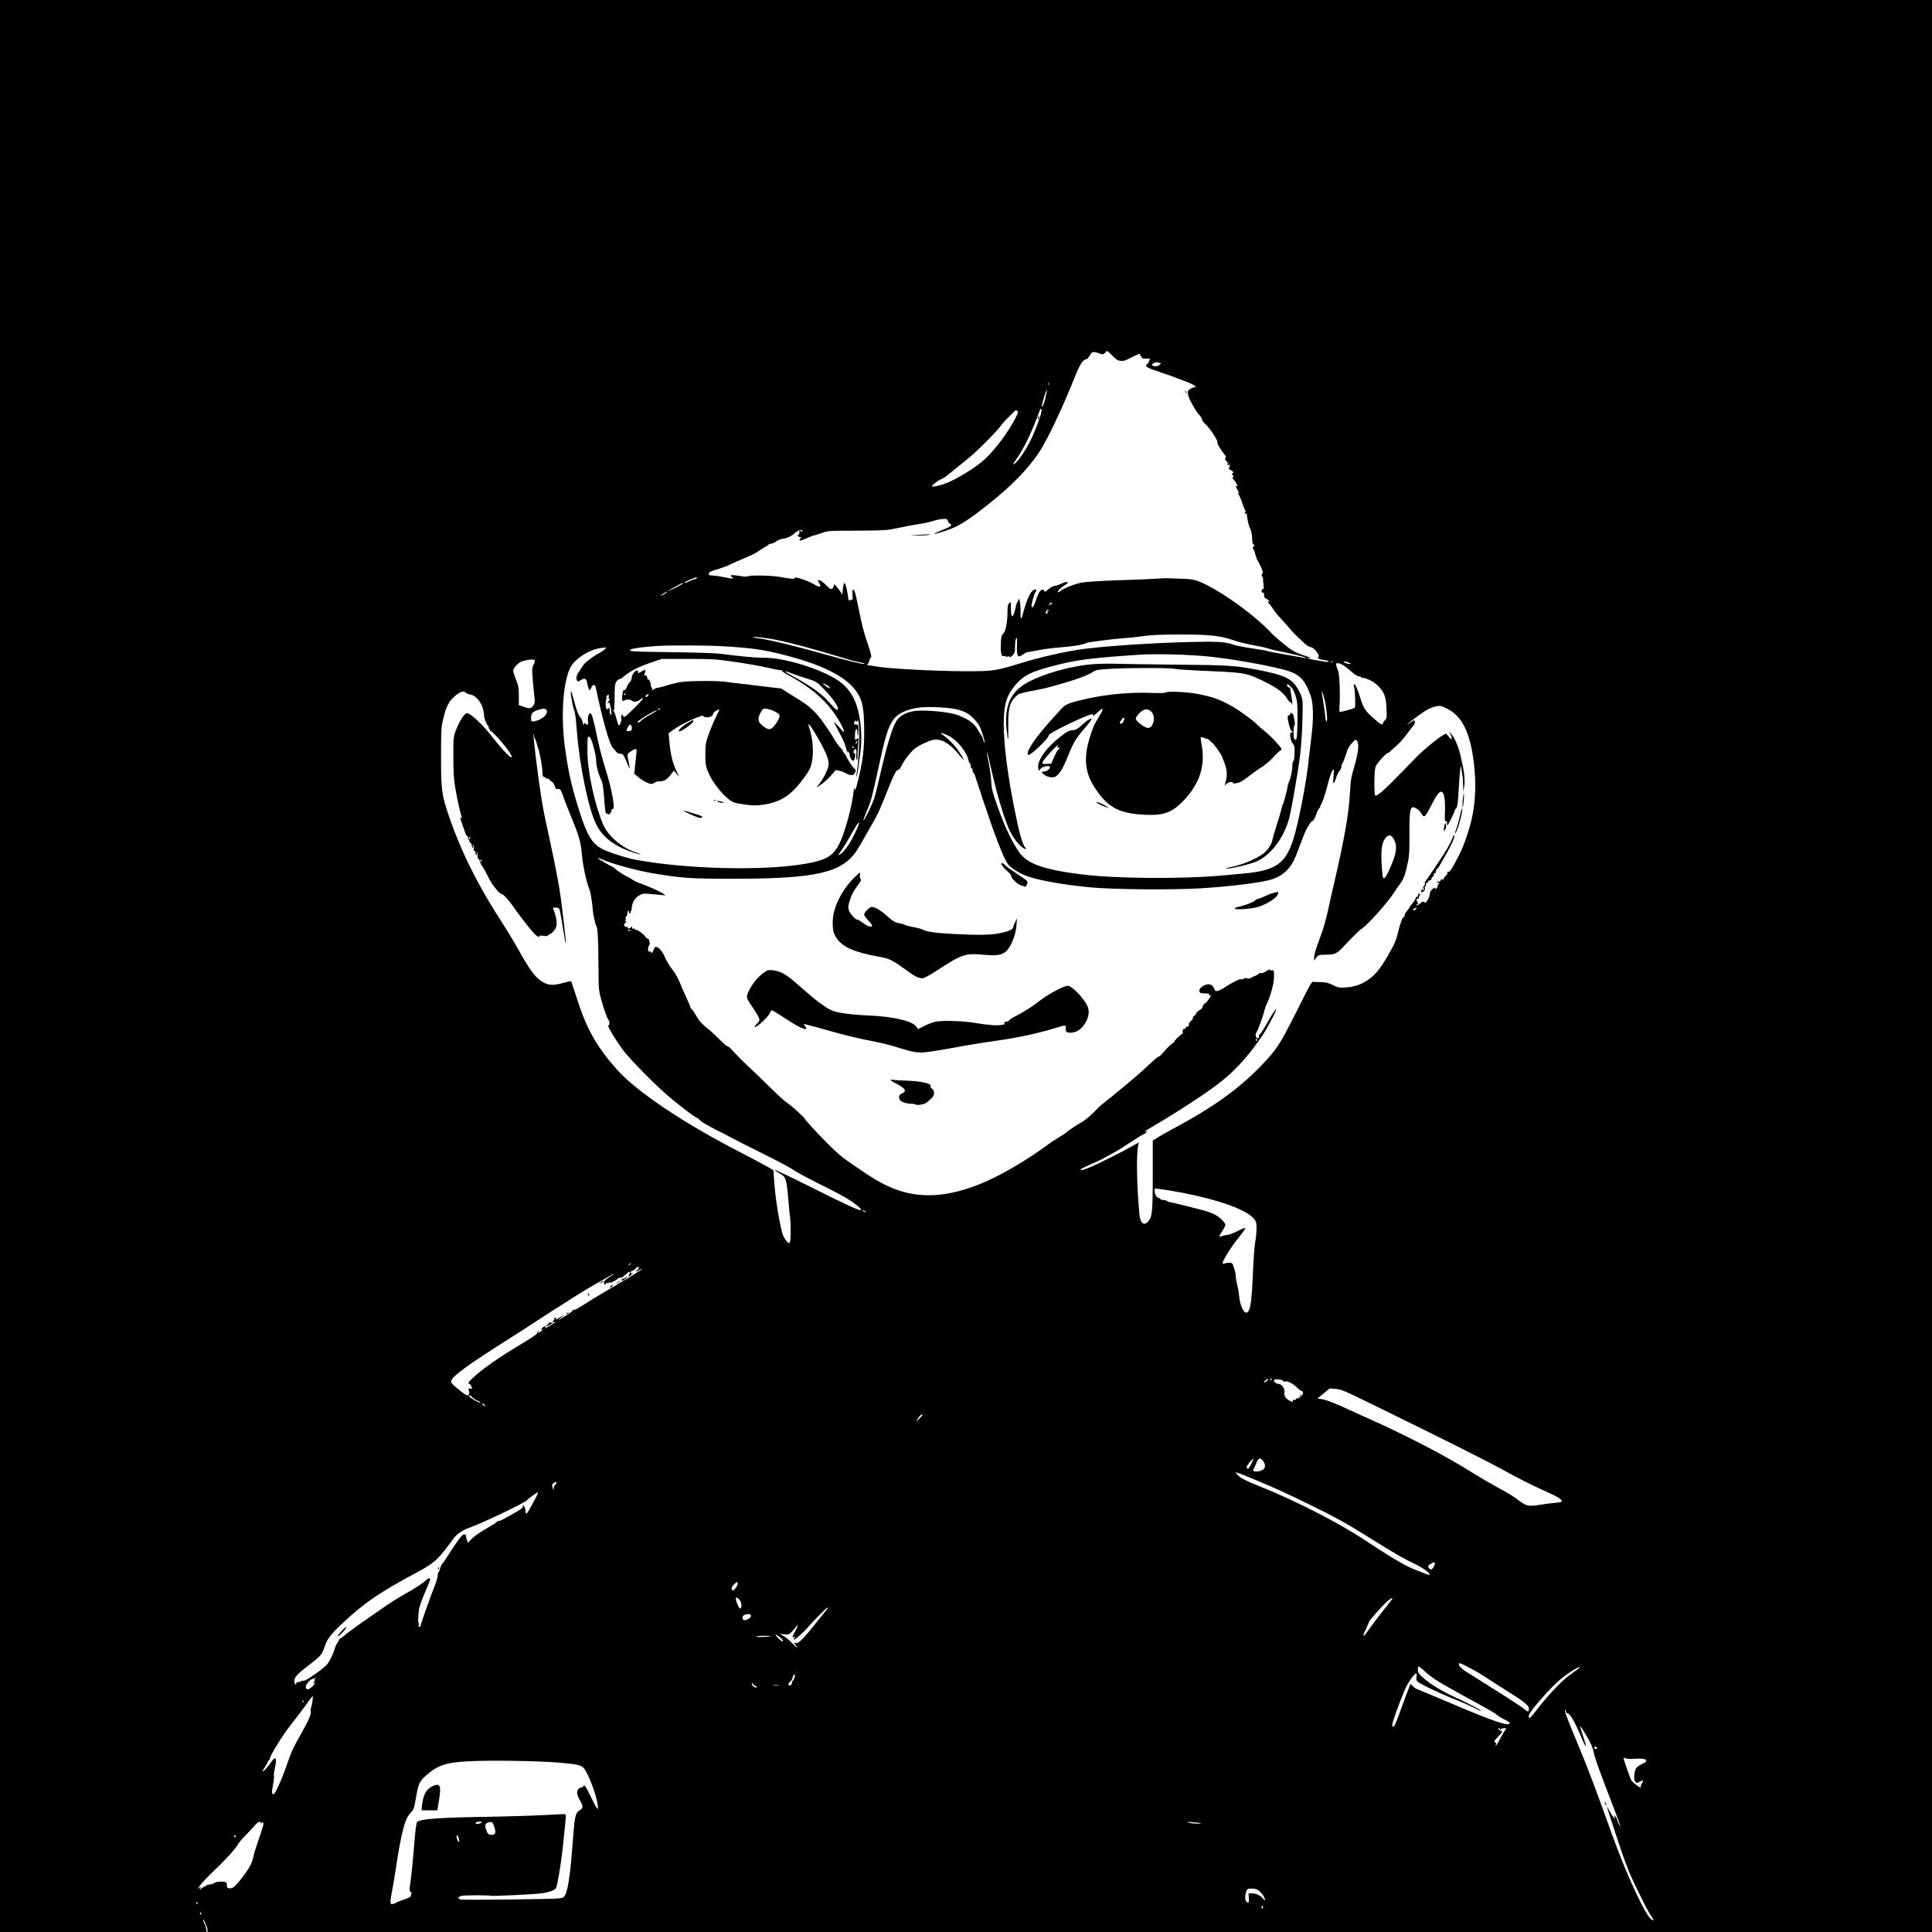 <?xml version="1.0" standalone="no"?>
<!DOCTYPE svg PUBLIC "-//W3C//DTD SVG 20010904//EN"
 "http://www.w3.org/TR/2001/REC-SVG-20010904/DTD/svg10.dtd">
<svg version="1.0" xmlns="http://www.w3.org/2000/svg"
 width="2048pt" height="2048pt" viewBox="0 0 2048 2048"
 preserveAspectRatio="xMidYMid meet">
<g transform="translate(0,2048) scale(0.1,-0.1)"
fill="#000000" stroke="none">
<path d="M0 10240 l0 -10240 1096 0 1096 0 -7 38 c-4 20 -10 42 -14 47 -11 14
-21 45 -15 45 9 0 44 -84 44 -107 l0 -23 9140 0 9140 0 0 10240 0 10240
-10240 0 -10240 0 0 -10240z m11789 6473 c25 -27 53 -50 61 -52 52 -13 65 -11
140 28 81 41 106 50 95 31 -3 -5 -1 -10 4 -10 6 0 11 -7 11 -15 0 -14 27 -20
73 -16 20 3 22 -9 5 -28 -11 -11 -10 -13 2 -7 8 4 5 -1 -7 -11 -47 -39 -40
-43 157 -109 41 -14 84 -29 95 -33 11 -5 66 -26 122 -46 56 -20 110 -46 119
-56 13 -14 14 -18 3 -14 -8 3 -29 -4 -48 -16 -30 -18 -33 -24 -28 -55 3 -19
12 -47 20 -62 46 -87 75 -135 103 -164 17 -19 29 -39 27 -45 -3 -7 14 -29 36
-50 49 -46 133 -173 126 -191 -5 -13 30 -72 72 -126 18 -21 21 -32 13 -41 -8
-10 -4 -20 16 -39 30 -27 39 -57 21 -68 -7 -4 -1 -11 15 -19 15 -6 29 -18 32
-26 3 -8 1 -11 -4 -8 -6 3 -10 -1 -10 -9 0 -9 5 -16 11 -16 8 0 8 -4 0 -14 -9
-10 -6 -19 12 -37 23 -23 44 -75 26 -63 -15 9 -10 -9 12 -45 11 -18 18 -36 15
-39 -4 -3 -6 1 -6 8 0 7 -3 10 -7 7 -3 -4 1 -15 9 -24 8 -10 25 -49 38 -88 12
-38 28 -76 34 -84 8 -11 8 -13 -1 -7 -9 5 -11 2 -7 -8 3 -9 9 -14 13 -11 4 2
8 -1 8 -8 4 -52 19 -118 35 -150 12 -24 20 -63 21 -102 1 -35 5 -61 8 -59 4 2
9 -5 12 -16 3 -11 1 -18 -4 -14 -11 7 -12 -19 0 -32 4 -5 14 -31 21 -59 8 -27
16 -52 20 -55 3 -3 19 -32 34 -65 23 -49 26 -63 16 -79 -8 -13 -9 -21 -1 -25
5 -4 10 -15 10 -26 -1 -11 2 -42 5 -68 4 -31 2 -46 -4 -42 -6 3 -10 4 -10 1 0
-2 -3 -11 -6 -20 -4 -11 -1 -16 10 -16 11 0 16 -9 16 -29 0 -20 6 -32 19 -36
10 -3 27 -15 37 -28 16 -18 16 -19 2 -8 -11 8 -18 9 -18 3 0 -6 4 -14 10 -17
5 -3 25 -30 45 -59 19 -30 60 -80 91 -112 30 -33 72 -79 92 -104 35 -42 63
-69 156 -155 21 -19 49 -35 62 -35 29 0 100 -90 81 -102 -21 -13 6 -28 61 -35
28 -3 49 -10 46 -14 -3 -5 -15 -7 -27 -5 -12 2 -56 10 -97 16 -84 13 -141 31
-75 24 26 -3 9 5 -50 24 -49 15 -110 41 -135 57 -58 37 -195 152 -240 202
-143 154 -457 386 -666 491 -111 56 -150 65 -284 68 -69 2 -136 4 -150 5 -14
0 -56 -2 -95 -5 -38 -3 -215 -11 -392 -16 -182 -6 -358 -17 -403 -25 -77 -14
-196 -61 -233 -93 -9 -8 -19 -13 -22 -10 -9 9 33 54 69 73 67 36 30 50 -39 15
-22 -11 -50 -20 -63 -20 -13 0 -44 -16 -68 -36 -32 -27 -44 -32 -44 -20 0 9
-8 16 -20 16 -22 0 -47 -42 -74 -127 -18 -53 -30 -70 -40 -55 -8 13 24 132 42
160 13 20 13 22 -6 22 -41 0 -87 -95 -132 -269 -15 -59 -24 -45 -22 36 1 38
-2 84 -6 103 l-8 35 -17 -32 c-9 -18 -17 -37 -17 -43 0 -7 -7 -37 -16 -67 -21
-72 -36 -57 -38 36 0 39 -2 71 -3 71 -1 0 -9 -7 -17 -16 -12 -11 -16 -36 -16
-91 0 -101 -18 -201 -40 -223 -25 -25 -29 -43 -31 -137 -2 -80 10 -121 33
-107 5 3 15 0 23 -6 12 -10 15 -10 15 0 0 10 3 10 15 0 11 -9 19 -7 40 14 22
22 25 34 25 93 0 37 5 75 10 83 12 19 12 15 10 -91 -2 -100 10 -115 63 -77 18
13 39 24 47 24 8 1 66 12 129 24 63 12 174 25 245 30 110 7 228 28 255 45 14
8 289 43 391 50 58 3 152 14 210 22 75 12 181 16 375 17 318 1 438 -12 575
-59 52 -19 151 -43 219 -55 67 -12 130 -25 140 -30 9 -4 50 -15 91 -24 172
-35 320 -71 320 -78 0 -4 -6 -6 -12 -3 -7 2 -94 18 -193 35 -99 17 -187 34
-195 37 -20 8 -22 8 -180 32 -74 11 -154 27 -177 35 -87 32 -173 38 -448 31
-421 -9 -965 -46 -1195 -81 -178 -27 -417 -82 -601 -138 -283 -88 -304 -91
-609 -91 -303 0 -815 27 -940 50 -47 8 -89 15 -95 15 -6 0 -5 3 1 8 6 4 14 20
18 37 4 16 13 33 19 37 8 5 0 42 -30 130 -50 148 -63 198 -103 396 -16 85 -35
162 -40 173 -19 35 -28 20 -23 -38 3 -32 2 -55 -3 -51 -4 4 -13 3 -20 -3 -16
-13 -20 -6 -28 61 -8 61 -25 120 -35 120 -5 0 -12 -27 -16 -61 l-7 -61 -18 29
c-10 15 -30 42 -44 58 -20 24 -25 26 -26 12 0 -10 -7 -26 -16 -34 -14 -14 -20
-11 -68 36 -28 28 -59 51 -69 51 -21 0 -21 -4 -2 -33 27 -43 3 -48 -54 -12
-65 41 -223 92 -207 67 8 -13 -40 -9 -159 13 -84 15 -307 20 -332 7 -12 -7
-44 -5 -93 3 -83 14 -112 11 -83 -10 30 -22 12 -23 -77 -4 -47 10 -104 18
-127 19 -33 0 -41 3 -39 17 3 21 12 25 106 53 41 13 95 33 120 46 25 13 94 43
153 68 60 24 123 55 140 69 18 13 51 34 75 47 23 13 42 26 42 29 0 3 10 7 23
7 12 1 40 13 61 28 21 14 52 26 67 26 31 0 100 32 119 55 19 22 67 43 80 35 9
-5 9 -9 1 -14 -6 -4 -11 -2 -11 4 0 6 -5 8 -11 5 -6 -4 -8 -13 -5 -21 3 -8 -1
-17 -9 -20 -13 -5 -13 -8 0 -21 8 -8 21 -11 27 -7 7 4 4 -2 -6 -14 -27 -31 -4
-29 78 8 36 16 66 27 66 25 0 -2 33 8 73 22 71 27 74 27 382 28 295 2 316 3
434 28 68 15 168 34 221 42 54 8 123 22 153 33 29 10 75 19 100 21 42 2 48 0
57 -23 5 -14 14 -26 19 -26 5 0 11 -6 14 -14 4 -11 -20 -25 -89 -52 -51 -21
-92 -39 -90 -42 7 -6 139 35 205 64 95 42 199 113 381 259 239 191 401 357
525 540 83 123 252 479 374 788 52 133 92 197 122 197 10 0 27 16 40 40 25 44
36 47 100 25 41 -15 44 -14 63 5 11 11 22 20 24 20 3 0 25 -21 51 -47z m498
-79 l22 -6 -20 -17 c-13 -11 -33 -16 -50 -13 -33 5 -37 16 -11 31 20 12 29 13
59 5z m-1170 -236 c-3 -7 -5 -2 -5 12 0 14 2 19 5 13 2 -7 2 -19 0 -25z m-38
-148 c-13 -52 -27 -86 -32 -81 -5 5 3 45 18 96 15 47 29 84 32 81 3 -3 -5 -46
-18 -96z m-59 -204 c-61 -178 -124 -306 -206 -416 -23 -32 -53 -64 -65 -70
-16 -9 -10 4 24 51 83 117 168 295 251 524 6 15 9 16 15 6 6 -8 -2 -45 -19
-95z m-236 78 c13 -5 10 -17 -19 -75 -70 -139 -205 -321 -315 -427 -102 -98
-322 -232 -450 -275 -58 -19 -120 -31 -120 -23 0 13 55 58 88 72 19 8 48 25
66 39 17 14 66 54 109 88 155 124 174 140 296 260 68 67 142 147 165 177 22
30 58 72 81 92 22 21 49 47 59 58 22 23 20 22 40 14z m-3399 -1774 c-3 -5 -13
-10 -21 -10 -8 0 -32 -9 -54 -20 -47 -24 -78 -26 -35 -3 31 17 94 42 108 43 5
0 5 -4 2 -10z m-145 -54 c0 -6 -153 -86 -157 -82 -3 3 137 83 150 85 4 1 7 -1
7 -3z m-175 -96 c-3 -6 -21 -17 -38 -26 -36 -19 -31 -9 10 17 34 21 36 22 28
9z m4090 -120 c3 -6 -1 -7 -9 -4 -10 4 -16 1 -16 -7 0 -7 -3 -10 -6 -6 -7 7 4
27 16 27 5 0 12 -4 15 -10z m-39 -72 c5 -7 3 -8 -6 -3 -10 6 -12 4 -7 -7 6
-18 -1 -30 -14 -22 -5 3 -4 14 1 25 12 22 16 23 26 7z m-2891 -310 c183 -38
386 -93 770 -209 33 -10 89 -24 125 -31 36 -7 56 -14 44 -16 -25 -4 -192 37
-479 118 -260 73 -514 135 -622 150 -46 7 -83 14 -83 17 0 8 147 -9 245 -29z
m-570 -68 c310 -18 424 -34 647 -90 469 -119 725 -262 814 -455 33 -72 44
-161 45 -357 0 -195 -15 -315 -63 -513 -26 -104 -33 -124 -38 -100 -5 24 -7
16 -13 -36 -15 -141 -84 -398 -137 -516 -69 -152 -138 -197 -360 -237 -440
-80 -1263 -61 -1810 40 -106 20 -309 86 -365 119 -100 58 -149 139 -223 365
-88 270 -126 434 -163 705 -51 375 -14 772 83 889 73 88 208 161 315 169 l42
3 -22 -22 c-12 -11 -42 -31 -67 -44 -45 -22 -123 -81 -148 -110 -7 -8 -28 -39
-47 -68 -35 -52 -41 -75 -29 -106 6 -14 10 -14 39 4 43 27 62 18 70 -33 4 -23
12 -51 17 -61 10 -18 12 -17 24 12 16 39 42 42 49 5 76 -357 144 -599 182
-642 16 -17 34 -37 41 -46 7 -8 23 -15 36 -15 30 0 38 -11 71 -93 15 -37 29
-66 30 -65 2 2 -3 32 -10 68 -19 88 -20 86 22 115 59 39 67 35 58 -32 -4 -32
-10 -91 -14 -131 l-7 -74 40 -34 c43 -37 113 -74 140 -74 9 0 28 7 41 16 13 8
32 14 42 13 44 -6 80 13 118 62 l38 50 29 -33 30 -33 -26 50 c-46 93 -69 187
-82 337 l-6 76 48 35 c95 69 327 173 321 145 -1 -6 14 -11 33 -12 36 -2 70 17
70 40 0 12 48 44 65 44 3 0 -15 -39 -39 -87 -24 -49 -58 -131 -76 -183 -30
-85 -33 -107 -33 -205 -1 -93 3 -120 24 -176 51 -133 200 -310 285 -337 21 -7
82 -17 134 -24 79 -9 111 -8 189 5 172 29 278 99 403 267 75 101 87 126 100
221 13 92 0 224 -31 315 -10 29 -13 50 -8 47 20 -12 111 -163 160 -263 64
-134 66 -167 13 -271 -20 -41 -52 -89 -69 -108 -18 -19 -25 -30 -17 -25 56 32
105 72 149 123 l51 59 41 -9 c22 -5 50 -16 62 -23 40 -25 78 -29 93 -9 16 21
18 53 4 53 -9 0 -77 100 -87 129 -3 9 -15 26 -26 39 -11 12 -17 22 -13 22 4 0
-7 15 -24 33 -17 17 -43 52 -58 77 -75 128 -164 252 -220 307 -63 63 -88 81
-260 187 l-92 58 -123 14 c-67 8 -153 18 -192 23 -38 6 -99 13 -135 16 -36 4
-92 11 -124 16 -78 14 -392 13 -483 0 -39 -6 -106 -22 -150 -36 -43 -13 -87
-25 -98 -25 -11 0 -31 -8 -45 -17 -21 -15 -23 -15 -17 0 3 8 1 17 -5 19 -6 2
-10 17 -10 33 0 26 -26 69 -29 48 -1 -4 -4 6 -8 22 -5 21 -12 30 -25 28 -13
-1 -15 2 -7 10 11 11 16 47 7 47 -3 0 -22 -10 -42 -22 -21 -12 -35 -18 -32
-12 4 5 3 15 -1 22 -13 22 -61 -29 -64 -68 -1 -20 -10 -42 -22 -51 -10 -9 -24
-32 -30 -50 -7 -19 -17 -34 -23 -34 -17 0 -21 -8 -26 -63 -4 -39 -2 -52 8 -52
7 0 16 3 20 7 12 12 60 9 75 -5 18 -17 61 -12 85 11 11 9 26 17 34 17 7 0 -35
-48 -94 -106 -103 -101 -108 -104 -119 -84 -10 19 -13 20 -18 6 -4 -9 -4 -23
-1 -31 7 -17 -14 -75 -26 -75 -4 0 -15 30 -24 67 -10 37 -22 73 -28 80 -6 7
-7 13 -2 13 5 0 9 62 9 138 0 115 3 142 18 165 9 15 24 27 32 27 8 0 29 13 47
28 70 60 157 104 305 154 l98 33 280 0 c264 0 293 -2 505 -33 124 -18 281 -46
348 -62 68 -17 129 -27 134 -23 6 3 8 2 5 -4 -3 -5 26 -27 66 -48 289 -155
467 -326 580 -558 23 -48 15 -60 -15 -21 -25 31 -78 87 -78 81 0 -4 72 -145
88 -172 14 -24 43 -103 46 -127 1 -10 6 -21 11 -25 4 -5 4 -1 0 7 -7 12 -6 13
6 3 8 -6 16 -24 17 -39 2 -30 31 -69 42 -57 4 5 10 23 14 41 4 24 2 34 -9 38
-11 5 -12 11 -4 25 19 36 32 21 27 -30 -3 -28 -1 -56 3 -63 6 -8 9 5 9 33 0
25 3 82 6 125 7 78 7 79 -13 61 -19 -17 -20 -16 -20 38 0 64 21 96 25 37 5
-60 12 -50 12 16 0 59 -1 62 -25 62 -27 0 -28 4 -15 35 5 11 9 14 9 8 1 -19
19 -16 24 5 2 9 7 -14 12 -53 10 -86 -1 -361 -19 -473 -7 -46 -10 -80 -6 -75
4 4 12 49 19 98 7 50 16 120 21 157 22 152 7 357 -37 493 -36 112 -102 206
-189 265 -189 131 -584 251 -809 248 -72 -1 -228 13 -450 42 -44 6 -255 13
-470 16 -214 2 -414 7 -444 10 -48 5 -51 7 -34 19 18 13 157 31 293 38 139 8
521 6 675 -3z m5113 -105 c274 -24 760 -112 901 -162 117 -41 168 -100 223
-253 31 -85 34 -242 10 -435 -11 -88 -23 -191 -27 -230 -21 -228 -109 -687
-166 -865 -83 -257 -188 -329 -529 -360 -69 -6 -172 -15 -230 -21 -424 -38
-1113 -33 -1475 11 -413 51 -584 112 -673 238 -73 105 -149 264 -220 462 -63
177 -70 204 -75 295 -4 55 -16 142 -27 194 -12 52 -20 100 -18 108 2 8 27 -93
56 -224 55 -244 139 -518 191 -620 46 -92 127 -181 165 -183 5 0 1 9 -8 19
-28 31 -62 154 -110 393 -75 372 -116 696 -116 918 0 196 30 297 118 402 94
112 176 152 462 223 205 52 389 74 865 105 155 11 470 3 683 -15z m-7098 -50
c0 -9 -7 -30 -17 -48 -17 -33 -16 -59 13 -347 5 -47 3 -59 -16 -83 -25 -31
-38 -32 -112 -5 l-38 13 0 97 c0 85 -4 107 -30 173 -16 42 -30 84 -30 95 0 28
56 87 93 99 76 24 137 26 137 6z m8457 -11 c-3 -3 -12 -4 -19 -1 -8 3 -5 6 6
6 11 1 17 -2 13 -5z m188 -16 c7 -7 -1 -9 -25 -4 -19 3 -39 11 -45 17 -7 8 0
9 25 4 19 -4 40 -12 45 -17z m-69 -24 c21 -15 61 -46 88 -70 29 -27 58 -44 73
-44 13 0 22 -3 20 -7 -3 -5 7 -8 21 -9 42 -2 122 -44 163 -87 63 -64 82 -116
87 -236 4 -98 3 -107 -17 -125 -11 -11 -21 -25 -21 -33 0 -26 -27 -12 -95 49
-96 85 -110 106 -150 234 -19 61 -42 118 -52 125 -15 13 -16 11 -10 -16 12
-57 18 -210 9 -224 -8 -11 -36 -20 -147 -47 -19 -5 -20 -2 -14 98 7 117 -3
314 -18 344 -6 10 -13 31 -17 47 -6 24 -3 27 17 27 14 0 42 -12 63 -26z
m-5846 -85 c25 -10 92 -33 149 -50 104 -33 106 -34 183 -112 76 -76 144 -168
150 -203 7 -37 -20 -21 -77 44 -97 111 -196 183 -410 299 -95 51 -93 62 5 22z
m392 -144 c9 -15 8 -15 -13 -5 -12 7 -32 21 -43 32 -21 19 -21 19 13 5 18 -8
38 -22 43 -32z m-3853 -59 c6 -7 29 -16 51 -20 57 -9 119 -87 135 -171 5 -22
7 -44 6 -49 -3 -15 30 -106 40 -106 5 0 9 -9 9 -20 0 -11 5 -20 11 -20 5 0 7
-4 4 -10 -3 -5 0 -10 7 -10 18 0 166 -168 203 -231 28 -48 28 -48 11 -45 -18
2 -108 100 -191 206 -110 142 -236 260 -277 260 -24 0 -84 -94 -117 -185 -25
-67 -26 -79 -25 -280 0 -170 4 -235 22 -339 20 -113 49 -245 68 -303 5 -15 4
-15 -5 -3 -19 27 -13 -10 15 -85 14 -39 28 -78 31 -87 3 -10 9 -18 14 -18 5 0
9 -6 9 -13 0 -18 24 -67 33 -67 4 0 7 -9 7 -19 0 -11 5 -23 11 -27 8 -4 9 1 4
17 -5 18 -4 20 4 9 6 -8 8 -25 4 -37 -3 -14 -1 -23 6 -23 6 0 11 -9 11 -19 0
-11 5 -23 11 -27 8 -4 9 1 4 17 -5 18 -4 20 4 9 6 -8 8 -25 4 -37 -3 -13 -1
-23 4 -23 6 0 16 -18 23 -40 7 -22 16 -40 20 -40 3 0 26 -39 50 -87 23 -47 49
-93 56 -102 7 -9 28 -36 46 -60 18 -24 42 -45 53 -47 21 -3 77 -62 122 -129
50 -74 178 -240 217 -282 36 -40 66 -55 66 -34 0 4 18 5 40 1 29 -5 43 -3 51
6 6 8 15 14 20 14 12 0 45 33 58 59 22 40 12 118 -24 204 -6 14 -2 17 23 17
16 0 34 -6 40 -12 5 -7 22 -92 36 -188 15 -96 30 -177 33 -180 3 -3 3 13 0 35
-2 22 -10 87 -16 145 -33 290 -45 375 -76 538 -18 97 -51 260 -74 362 -66 304
-71 329 -96 485 -31 195 -87 647 -80 653 3 3 5 -4 5 -14 0 -11 4 -24 8 -29 5
-6 14 -30 21 -55 8 -25 18 -58 23 -75 15 -50 38 -187 38 -233 0 -35 4 -45 20
-49 11 -3 20 -9 20 -14 0 -5 7 -6 15 -3 8 4 15 1 15 -5 0 -6 11 -16 24 -22 14
-7 29 -27 36 -50 11 -32 17 -38 35 -33 23 6 33 -10 62 -96 8 -25 32 -85 52
-135 106 -255 128 -326 138 -450 9 -122 53 -324 84 -390 9 -19 28 -140 33
-215 4 -48 27 -153 38 -166 14 -19 20 -145 22 -419 1 -250 2 -264 29 -360 28
-104 64 -203 79 -220 12 -13 10 -55 -3 -55 -12 0 37 -89 95 -174 23 -32 48
-69 56 -81 45 -67 290 -321 441 -456 110 -99 330 -269 348 -269 4 0 16 -9 27
-21 10 -12 39 -32 64 -45 25 -13 52 -28 60 -34 16 -10 60 -32 100 -51 14 -6
32 -15 40 -20 54 -31 297 -155 470 -240 113 -56 233 -120 266 -144 34 -23 149
-85 255 -138 107 -52 239 -121 293 -153 93 -54 174 -120 162 -131 -11 -11
-159 57 -523 240 -210 105 -385 188 -388 185 -4 -3 18 -19 47 -35 68 -36 75
-57 94 -273 7 -91 16 -178 19 -195 8 -49 9 -228 1 -252 -10 -32 -18 -29 -53
21 -27 38 -36 69 -66 228 -20 103 -40 253 -47 343 l-12 161 -77 44 c-42 24
-188 101 -324 172 -565 292 -1062 628 -1258 851 -214 242 -318 425 -419 738
-35 107 -64 196 -66 198 -2 2 -38 -6 -82 -18 -106 -29 -153 -27 -215 7 -72 38
-138 123 -245 316 -51 91 -130 223 -176 294 -264 405 -443 761 -575 1144 -79
230 -86 282 -86 633 0 286 2 317 23 405 31 132 62 191 129 245 56 46 92 56
112 31z m9104 -81 c22 -100 33 -230 18 -221 -6 4 -11 19 -11 34 0 24 -19 157
-35 252 -11 62 12 10 28 -65z m-7413 65 c0 -5 -2 -10 -4 -10 -3 0 -8 5 -11 10
-3 6 -1 10 4 10 6 0 11 -4 11 -10z m-177 -30 c-3 -12 0 -20 7 -20 9 0 8 -6 -3
-18 -10 -10 -17 -23 -17 -28 0 -5 4 -3 9 5 7 11 12 4 19 -25 15 -57 19 -107 7
-103 -5 2 -10 18 -11 34 -2 46 -4 51 -13 36 -5 -7 -14 -10 -20 -7 -15 10 -14
99 2 115 10 11 9 12 -1 6 -11 -6 -12 -3 -2 14 13 26 30 19 23 -9z m417 15 c-7
-8 -16 -15 -21 -15 -5 0 -6 7 -3 15 4 8 13 15 21 15 13 0 13 -3 3 -15z m8468
-136 c164 -82 250 -259 288 -596 29 -261 8 -498 -65 -718 -45 -140 -74 -206
-143 -332 -37 -68 -55 -90 -66 -85 -10 3 -13 1 -8 -6 4 -7 -4 -22 -19 -36 -15
-14 -24 -29 -21 -35 3 -5 -3 -7 -14 -4 -14 4 -20 0 -20 -11 0 -9 -6 -13 -14
-10 -8 3 -17 0 -22 -7 -4 -7 -3 -10 4 -5 6 3 13 2 17 -4 3 -5 1 -10 -4 -10 -6
0 -11 -8 -11 -19 0 -10 -8 -25 -17 -32 -11 -10 -14 -10 -9 -1 11 18 -8 15 -34
-6 -12 -10 -23 -31 -24 -47 -2 -28 -11 -48 -35 -84 -7 -11 -13 -12 -24 -3 -11
9 -19 7 -37 -10 -13 -12 -31 -23 -39 -25 -12 -1 -11 2 3 13 11 8 14 14 7 14
-7 0 -9 5 -6 10 3 6 2 10 -4 10 -6 0 -8 7 -5 15 4 8 10 12 15 9 5 -3 8 -2 7 3
-1 4 3 17 9 29 10 17 9 21 -2 21 -8 0 -14 -3 -13 -6 2 -19 -3 -31 -11 -27 -5
3 -12 -4 -15 -17 -3 -12 -19 -37 -36 -56 -16 -18 -30 -37 -30 -41 0 -4 -11
-20 -25 -36 -14 -16 -25 -37 -25 -46 0 -10 -4 -18 -8 -18 -15 0 -39 -64 -62
-163 -19 -81 -35 -120 -92 -220 -89 -156 -139 -220 -211 -273 -75 -56 -154
-85 -248 -91 -71 -5 -82 -3 -140 25 -48 24 -78 31 -119 31 -30 0 -66 1 -79 3
-28 4 -21 17 -201 -342 -168 -332 -201 -382 -378 -564 -225 -230 -495 -424
-872 -627 -85 -45 -179 -98 -207 -116 l-53 -34 0 -358 c0 -374 -6 -445 -41
-489 -51 -66 -93 -34 -102 79 -28 318 -32 627 -11 721 l6 28 -78 -44 c-210
-115 -469 -240 -514 -246 -48 -7 -35 5 45 41 50 22 106 47 125 56 19 9 67 34
105 56 39 22 86 48 105 59 19 11 81 51 137 88 56 38 111 71 121 75 11 3 26 13
34 22 11 15 11 16 -4 10 -37 -14 -15 2 90 63 258 151 580 362 710 468 163 131
292 276 440 494 32 46 122 214 136 252 18 50 -29 -15 -89 -124 -36 -65 -72
-121 -81 -124 -8 -3 -12 -10 -9 -16 9 -15 -4 -30 -20 -23 -16 6 -20 43 -7 58
14 16 70 168 82 220 6 26 17 59 24 74 37 72 77 210 80 276 4 79 0 96 -19 89
-7 -3 -16 -1 -19 5 -5 7 -21 1 -46 -15 -21 -14 -44 -23 -50 -19 -6 4 -20 -1
-30 -10 -10 -9 -25 -17 -33 -19 -8 -1 -21 -7 -28 -12 -21 -16 -58 -23 -65 -13
-3 6 -15 4 -29 -5 -13 -9 -26 -12 -29 -7 -7 10 -93 -32 -166 -81 -30 -20 -67
-39 -82 -42 -22 -4 -28 0 -37 24 -19 55 -77 62 -135 16 -21 -18 -26 -29 -21
-45 5 -18 14 -21 56 -21 27 0 48 -3 48 -7 -3 -20 2 -24 17 -12 9 7 2 -8 -16
-34 -17 -26 -40 -52 -51 -57 -10 -6 -19 -19 -19 -29 0 -11 -15 -28 -35 -40
-19 -11 -35 -26 -35 -33 0 -7 -9 -19 -20 -26 -12 -7 -18 -17 -15 -23 4 -5 -5
-19 -20 -31 -17 -13 -25 -27 -22 -39 3 -13 -2 -19 -17 -21 -12 -2 -20 -9 -18
-18 2 -8 0 -12 -4 -8 -12 13 -32 -11 -27 -32 3 -11 1 -20 -4 -20 -12 0 -83
-68 -83 -79 0 -6 -13 -17 -28 -27 -16 -9 -50 -43 -77 -75 -27 -32 -54 -59 -60
-59 -11 0 -29 -15 -145 -123 -75 -69 -115 -103 -226 -195 -44 -37 -102 -85
-128 -106 -26 -21 -64 -51 -84 -66 -20 -15 -58 -49 -83 -76 -51 -55 -122 -115
-159 -134 -39 -20 -133 -83 -155 -103 -11 -10 -54 -39 -95 -63 -41 -24 -86
-54 -100 -66 -14 -13 -86 -63 -160 -112 -434 -288 -792 -426 -1103 -426 -237
0 -435 71 -690 245 -31 22 -103 71 -160 109 -69 47 -143 111 -227 197 -124
125 -235 247 -239 261 0 4 -30 34 -64 65 -67 61 -79 71 -142 117 -22 16 -100
88 -173 160 -72 72 -157 154 -187 181 -57 51 -174 169 -218 218 -13 15 -30 27
-37 27 -7 0 -45 33 -84 73 -40 39 -92 88 -116 107 -73 58 -97 86 -130 143 -17
31 -38 61 -45 67 -8 7 -15 16 -15 21 0 4 -16 43 -36 86 -45 99 -57 127 -80
183 -20 49 -55 109 -82 140 -23 28 -57 85 -83 143 -26 58 -75 103 -94 87 -7
-6 -16 -22 -19 -35 -6 -24 -26 -35 -26 -15 0 5 -7 7 -15 4 -11 -5 -15 1 -15
23 0 16 5 34 11 40 14 14 2 73 -14 73 -7 0 -18 9 -25 20 -16 27 -92 81 -103
74 -5 -3 -9 0 -9 6 0 7 -7 10 -15 6 -10 -3 -15 1 -15 12 -1 15 -2 15 -13 1
-12 -16 -42 -15 -32 2 4 5 0 6 -8 3 -8 -3 -19 2 -26 9 -9 12 -8 18 4 30 18 19
20 31 3 21 -10 -5 -10 -4 -1 6 6 7 9 18 7 25 -3 7 -1 16 5 20 6 3 11 17 11 30
0 13 5 27 12 31 8 5 9 2 5 -9 -4 -11 -1 -17 9 -17 8 0 12 5 9 10 -3 6 -2 10 2
10 5 0 9 16 10 35 2 53 33 107 78 133 42 24 41 24 220 6 l60 -6 -25 19 c-25
20 -183 90 -255 113 -22 7 -53 23 -70 35 -16 12 -48 30 -70 40 -35 16 -110 68
-125 86 -3 3 -10 8 -15 10 -34 13 -155 85 -155 91 0 5 12 2 28 -5 89 -46 377
-125 562 -156 301 -50 393 -56 840 -56 875 0 1152 62 1309 294 21 31 57 92 81
136 24 44 65 116 91 160 52 88 77 143 169 375 61 152 81 190 105 190 6 0 24
24 38 54 14 29 50 81 79 115 44 52 68 70 143 107 66 32 103 44 136 44 84 0
164 -56 271 -191 41 -51 21 -4 -30 70 -41 61 -115 136 -171 173 -43 29 0 21
67 -13 89 -44 191 -171 209 -259 3 -17 9 -30 14 -30 5 0 9 -14 9 -31 0 -17 4
-28 10 -24 6 4 10 -5 10 -19 0 -14 3 -26 8 -26 4 0 12 -15 18 -32 6 -18 41
-125 78 -238 126 -381 218 -622 269 -698 26 -40 128 -103 212 -132 130 -45
379 -89 660 -116 254 -24 875 -29 1184 -10 293 19 584 54 709 85 146 36 236
119 294 271 14 36 42 110 63 165 21 55 43 107 50 115 6 8 17 27 25 42 7 15 20
30 29 33 16 5 30 30 52 95 7 19 20 40 28 47 9 7 12 13 6 13 -6 0 -5 3 1 8 12
8 48 106 71 197 29 112 45 159 60 180 14 18 15 12 9 -65 -8 -94 1 -97 29 -11
10 29 26 62 36 72 11 11 19 29 19 42 0 12 6 31 14 42 7 11 23 52 35 91 15 52
32 84 61 115 39 43 40 44 56 24 24 -30 13 -128 -31 -275 -32 -109 -38 -145
-45 -280 -12 -221 -60 -490 -175 -985 -15 -60 -40 -173 -56 -250 -17 -77 -44
-178 -61 -225 -16 -47 -43 -121 -59 -165 -16 -44 -29 -96 -29 -115 l0 -34 17
24 c25 37 32 40 110 40 87 0 114 11 170 70 125 132 181 187 208 205 66 44 266
267 337 375 23 36 57 84 74 107 34 45 52 97 80 228 13 62 16 129 15 298 -1
283 7 310 86 259 12 -7 31 -29 43 -49 27 -46 38 -37 100 86 63 124 92 160 117
145 24 -15 35 -94 30 -217 -3 -78 -1 -97 9 -93 8 3 13 2 13 -2 -1 -4 -1 -18 0
-32 1 -19 11 -6 41 54 22 43 40 84 40 91 0 7 6 18 14 24 16 13 23 70 32 251 6
116 20 232 23 195 4 -36 11 -89 16 -110 2 -11 4 -51 5 -90 l2 -70 10 60 c9 58
0 153 -22 245 -4 19 -14 60 -20 90 -18 82 -67 194 -97 221 l-26 24 16 -25 c9
-13 17 -34 17 -45 0 -17 -5 -15 -31 14 l-30 35 -33 -18 c-41 -22 -184 -137
-251 -202 -27 -27 -117 -118 -198 -202 -168 -174 -254 -249 -269 -234 -13 13
-11 258 3 302 12 36 114 150 135 150 7 0 14 4 16 9 2 5 28 29 60 55 31 25 84
83 117 128 34 46 68 90 77 100 9 9 14 26 12 37 -3 21 -3 21 -40 -4 -74 -50
-36 -15 60 56 96 71 139 95 197 109 50 13 59 11 123 -21z m-5191 -9 c39 -11
89 -30 110 -43 44 -28 105 -93 126 -134 23 -45 59 -162 54 -176 -2 -6 -7 4
-12 23 -4 19 -13 42 -19 50 -7 8 -24 35 -38 60 -43 74 -97 114 -213 159 -100
38 -384 62 -485 40 -72 -15 -135 -51 -165 -97 -48 -73 -104 -261 -190 -637
-15 -66 -36 -149 -47 -185 -20 -64 -108 -244 -115 -236 -3 2 9 35 25 73 55
129 63 157 127 453 78 359 104 448 158 531 49 76 148 123 297 140 97 11 305
-1 387 -21z m-4349 -19 c5 -32 -40 -76 -96 -96 -66 -22 -72 -20 -72 23 0 50
11 64 67 84 65 23 97 20 101 -11z m1202 25 c0 -2 -7 -7 -16 -10 -8 -3 -12 -2
-9 4 6 10 25 14 25 6z m1209 -26 c60 -30 65 -42 42 -88 -31 -60 -70 -102 -95
-102 -32 0 -104 55 -112 85 -8 31 0 60 26 104 20 31 24 33 61 27 23 -4 58 -15
78 -26z m-1249 6 c0 -3 -33 -23 -73 -45 -40 -22 -82 -50 -92 -61 -18 -20 -35
-26 -35 -12 0 9 79 61 146 97 49 26 54 28 54 21z m-264 -170 c8 -32 -2 -46
-32 -46 -28 0 -29 2 -9 40 19 36 33 38 41 6z m2385 -173 c-12 -20 -14 -14 -5
12 4 9 9 14 11 11 3 -2 0 -13 -6 -23z m-31 -43 c0 -5 -5 -10 -11 -10 -5 0 -7
5 -4 10 3 6 8 10 11 10 2 0 4 -4 4 -10z m7 -925 c-53 -108 -115 -193 -159
-216 -14 -7 -10 2 12 33 18 24 49 72 69 108 21 36 58 99 81 140 64 109 61 67
-3 -65z m5724 -62 c35 -73 20 -153 -61 -329 -27 -58 -45 -82 -56 -71 -8 8 -12
42 -19 169 -8 140 7 221 49 263 33 33 60 23 87 -32z m-9797 21 c3 -8 2 -12 -4
-9 -6 3 -10 10 -10 16 0 14 7 11 14 -7z m120 -240 c3 -8 2 -12 -4 -9 -6 3 -10
10 -10 16 0 14 7 11 14 -7z m9906 -509 c-14 -17 -30 -20 -30 -6 0 5 8 12 18
14 9 3 19 5 21 6 2 0 -2 -6 -9 -14z m-8329 -233 c-7 -2 -18 1 -23 6 -8 8 -4 9
13 5 13 -4 18 -8 10 -11z m6644 -1151 c3 -5 2 -12 -3 -15 -5 -3 -9 1 -9 9 0
17 3 19 12 6z m-805 -1622 c407 -79 691 -181 774 -280 22 -26 26 -40 26 -97 0
-37 -6 -103 -14 -147 -8 -44 -20 -199 -25 -345 -11 -257 -24 -363 -51 -395
-32 -39 -83 48 -94 160 -3 39 -13 95 -21 125 -8 30 -15 71 -15 90 0 19 -9 60
-19 90 -17 53 -20 55 -52 54 -19 0 -42 -4 -51 -8 -12 -5 -18 -4 -18 3 0 28 91
174 167 268 46 56 79 104 75 107 -4 2 -43 -13 -86 -35 -43 -21 -88 -39 -101
-39 -12 0 -36 -5 -54 -11 -18 -6 -34 -9 -36 -7 -3 2 11 27 30 56 19 28 35 58
35 66 0 25 -55 80 -107 108 -26 15 -82 36 -123 47 -99 27 -307 78 -350 86 -19
3 -39 10 -44 16 -6 5 -23 9 -38 9 -15 0 -28 5 -28 10 0 6 -6 10 -14 10 -21 0
-46 40 -46 73 l0 28 63 -6 c34 -4 132 -20 217 -36z m-3350 -199 c8 -5 11 -10
5 -10 -5 0 -17 5 -25 10 -8 5 -10 10 -5 10 6 0 17 -5 25 -10z m-2480 -555 c0
-2 -10 -9 -22 -15 -22 -11 -22 -10 -4 4 21 17 26 19 26 11z m83 -41 c3 -4 -4
-15 -16 -25 -27 -23 -15 -25 19 -3 13 9 26 15 29 13 5 -5 -113 -78 -340 -211
-93 -55 -192 -114 -220 -132 -123 -79 -155 -97 -165 -91 -6 4 -9 2 -8 -4 2 -6
-37 -36 -87 -66 -49 -31 -80 -48 -67 -38 13 10 35 29 50 42 25 22 25 22 2 7
-14 -9 -38 -23 -54 -32 -26 -14 -28 -14 -23 -1 4 11 1 14 -8 10 -8 -3 -13 -9
-10 -13 3 -5 1 -11 -5 -15 -17 -10 -11 -25 8 -18 26 9 14 0 -53 -43 -33 -20
-54 -30 -46 -21 11 14 11 17 -1 17 -16 0 -38 -19 -38 -33 0 -4 6 -5 13 -2 6 4
1 -3 -13 -14 -31 -25 -47 -27 -29 -3 13 15 12 16 -3 3 -10 -7 -16 -17 -13 -21
5 -9 -55 -49 -251 -167 -176 -107 -356 -235 -429 -307 -51 -49 -57 -59 -42
-65 10 -4 19 -11 19 -16 0 -6 4 -16 10 -22 8 -10 4 -13 -16 -13 -16 0 -25 -4
-21 -10 13 -21 13 -49 1 -59 -10 -8 -29 1 -77 38 -35 27 -75 60 -88 75 -22 24
-23 28 -11 52 29 53 188 167 585 419 133 84 288 184 345 222 58 38 126 82 152
99 27 16 108 67 180 114 120 77 204 128 338 202 25 14 62 35 83 48 20 12 37
20 37 17 0 -2 -24 -19 -53 -37 -32 -19 -53 -39 -54 -51 -2 -25 15 -35 23 -14
6 13 8 14 15 3 7 -10 9 -11 9 0 0 7 4 11 9 7 12 -7 60 14 86 38 10 9 25 15 32
12 8 -2 30 11 50 30 21 19 40 35 44 35 9 0 6 -20 -4 -37 -13 -21 8 -15 28 7
17 18 17 20 2 14 -13 -5 -16 -2 -11 10 3 9 12 16 19 16 6 0 20 9 30 20 19 21
28 24 38 14z m6707 -1184 c0 -5 -5 -10 -11 -10 -5 0 -7 5 -4 10 3 6 8 10 11
10 2 0 4 -4 4 -10z m-51 -19 c-13 -11 -26 -18 -28 -15 -7 7 21 34 36 34 10 0
8 -6 -8 -19z m172 2 c6 -7 15 -11 19 -8 19 12 86 -20 127 -61 24 -24 48 -42
53 -39 5 3 10 -5 12 -17 2 -16 -6 -30 -26 -45 -16 -12 -33 -20 -37 -17 -5 3
-9 0 -9 -5 0 -6 -3 -10 -7 -10 -20 3 -34 -2 -28 -11 9 -15 -10 -12 -44 7 -36
21 -53 55 -45 88 8 31 -32 85 -62 85 -25 0 -57 27 -49 41 9 13 84 8 96 -8z
m942 -248 c744 -364 1220 -602 1389 -696 170 -94 342 -180 488 -244 88 -39
142 -74 137 -88 -2 -7 -23 -13 -48 -15 -24 -1 -91 -10 -149 -18 -172 -27 -171
-27 -300 70 -25 19 -106 67 -180 106 -74 40 -193 109 -265 155 -266 169 -695
393 -1080 565 -77 34 -178 80 -225 102 -147 69 -253 110 -300 117 l-45 6 65
53 65 54 63 -5 c57 -4 95 -20 385 -162z m-9548 87 c-6 -6 59 -52 73 -52 5 0
16 -8 23 -17 8 -10 -14 -1 -51 19 -65 36 -83 55 -55 55 8 0 13 -3 10 -5z m146
-99 c13 -15 12 -15 -8 -4 -24 12 -29 21 -14 21 5 0 15 -7 22 -17z m4604 -141
c-37 -35 -38 -36 -21 -7 20 33 47 58 55 50 3 -3 -12 -22 -34 -43z m3516 -485
c-20 -39 -32 -52 -39 -45 -8 8 -8 17 0 32 12 25 60 77 65 72 2 -2 -10 -28 -26
-59z m128 37 c25 -32 27 -67 6 -88 -18 -18 -78 -31 -100 -22 -14 5 -14 9 -1
33 7 16 21 45 29 66 19 44 38 47 66 11z m-79 -202 c251 -106 324 -140 590
-270 269 -132 374 -190 653 -365 236 -148 318 -195 466 -266 72 -36 144 -89
136 -102 -3 -4 -20 -2 -38 6 -18 7 -66 26 -107 42 -103 38 -271 137 -537 314
-269 180 -739 421 -1111 570 -158 63 -211 90 -242 124 l-25 28 25 -6 c14 -3
99 -37 190 -75z m-7410 -31 c0 -5 -7 -14 -15 -21 -8 -7 -15 -24 -16 -39 -1
-23 -2 -22 -11 9 -8 28 -7 36 8 47 21 15 34 17 34 4z m-236 -188 c-68 -125
-80 -144 -87 -136 -4 3 -7 18 -7 33 0 14 -7 35 -16 46 -11 13 -14 14 -11 3 6
-19 -21 -41 -107 -87 -33 -19 -81 -44 -105 -58 -24 -13 -48 -21 -54 -17 -5 3
-8 2 -5 -3 3 -5 -46 -38 -110 -74 -66 -37 -134 -84 -158 -109 l-43 -45 -11 28
c-5 15 -10 33 -10 41 0 25 -21 28 -44 6 -22 -21 -69 -88 -154 -221 -23 -36
-48 -72 -55 -80 -8 -8 -18 -30 -22 -47 -3 -18 -11 -35 -16 -38 -5 -4 -9 -20
-9 -36 0 -16 -13 -62 -29 -102 -41 -102 -151 -411 -151 -425 0 -18 -17 -23
-24 -6 -4 10 -2 13 7 8 9 -6 8 -4 -1 8 -9 12 -11 37 -7 94 3 43 8 81 11 86 3
4 7 16 9 27 3 17 50 134 91 228 29 65 10 71 -50 15 -22 -20 -104 -73 -181
-116 -77 -43 -182 -108 -233 -145 -52 -36 -156 -109 -232 -161 -76 -52 -162
-116 -193 -142 -30 -26 -57 -45 -61 -43 -3 3 -4 2 -1 -1 2 -4 -5 -20 -16 -36
-12 -16 -25 -44 -30 -63 -17 -60 -56 -139 -85 -172 -47 -51 -226 -175 -246
-170 -10 3 -21 1 -24 -4 -3 -5 -16 -9 -30 -9 -15 0 -24 -6 -24 -16 0 -8 -5
-12 -10 -9 -5 3 -10 21 -10 39 0 37 39 78 165 173 110 83 133 110 154 180 26
85 64 136 193 257 230 216 393 327 793 541 149 80 197 118 277 217 41 51 87
112 103 135 30 46 96 92 166 117 127 43 591 264 614 292 16 19 106 84 116 84
6 0 -11 -39 -37 -87z m9546 -670 c0 -10 -9 -29 -19 -43 -16 -20 -21 -22 -35
-11 -24 20 -20 38 12 55 35 20 42 20 42 -1z m-7390 -213 c0 -19 -37 -70 -51
-70 -4 0 -10 7 -13 16 -4 11 4 27 21 45 33 34 43 36 43 9z m24 -175 c20 -31
21 -85 2 -85 -13 0 -46 76 -46 106 0 19 26 6 44 -21z m6916 19 c0 -3 -36 -49
-79 -103 -44 -54 -109 -140 -147 -192 -81 -113 -73 -104 -80 -96 -3 3 8 34 25
68 17 34 31 67 31 73 0 14 137 169 193 218 40 35 57 45 57 32z m-5992 -111
c-8 -10 -73 -90 -143 -178 -120 -151 -169 -196 -196 -180 -15 10 -10 -11 6
-25 8 -7 15 -17 15 -23 0 -5 -24 15 -53 45 -29 31 -71 65 -92 77 l-40 22 48
-5 c43 -5 52 -3 76 22 15 15 34 38 44 51 30 44 28 16 -3 -40 -35 -63 -36 -71
-12 -62 15 6 15 5 3 -10 -9 -12 -10 -17 -2 -17 13 0 101 78 140 125 54 63 205
215 214 215 6 0 3 -8 -5 -17z m-808 -73 c0 -26 -69 -58 -82 -38 -20 32 4 57
55 58 20 0 27 -5 27 -20z m340 -261 c0 -16 -13 -10 -47 23 -46 44 -41 56 7 18
22 -17 40 -36 40 -41z m-131 47 c-10 -8 -159 -14 -154 -5 4 5 40 9 82 9 42 0
74 -2 72 -4z m7400 -331 c49 -24 128 -70 176 -102 48 -32 127 -83 177 -114
162 -102 192 -122 235 -156 46 -37 56 -56 48 -85 -6 -16 -10 -15 -48 16 -23
19 -103 72 -177 119 -74 46 -184 116 -245 155 -60 39 -142 90 -180 113 -64 38
-102 79 -87 94 8 8 5 9 101 -40z m-330 -144 c46 -29 159 -93 250 -143 272
-148 359 -197 383 -219 13 -11 47 -33 77 -47 30 -15 55 -31 55 -37 3 -42 -171
16 -624 210 -184 78 -345 145 -356 149 -12 4 -33 18 -46 31 l-25 25 -12 -28
c-7 -15 -42 -108 -78 -207 -77 -212 -84 -227 -101 -216 -13 8 8 77 88 286 44
117 75 177 122 238 37 47 52 48 44 3 -5 -25 -2 -39 10 -51 24 -24 258 -136
399 -190 66 -26 142 -59 170 -73 65 -34 105 -52 105 -47 0 8 -165 94 -270 141
-137 62 -264 138 -339 205 -49 44 -61 60 -61 85 0 17 3 34 7 38 4 3 32 -18 62
-47 31 -30 94 -77 140 -106z m1487 126 c-16 -12 -64 -48 -107 -79 -79 -60
-228 -220 -339 -366 -42 -56 -65 -80 -71 -71 -12 21 9 59 80 143 164 194 262
286 389 362 62 38 93 45 48 11z m-8302 -84 c-4 -16 -12 -32 -19 -38 -6 -5 -10
-15 -8 -21 2 -6 -4 -17 -12 -24 -14 -12 -18 -11 -25 0 -6 9 -1 19 15 31 12 10
25 32 28 49 4 16 11 30 17 30 6 0 8 -11 4 -27z m-5084 -18 c-7 -8 -9 -15 -4
-15 4 0 3 -5 -4 -12 -7 -7 -12 -17 -12 -22 0 -6 5 -4 10 4 5 8 10 10 10 5 0
-20 -60 -76 -78 -73 -32 6 -26 47 13 84 20 19 40 32 45 29 5 -3 11 -1 15 5 3
5 9 10 12 10 3 0 0 -7 -7 -15z m4668 -77 c15 -6 22 -12 15 -15 -21 -8 -53 17
-52 40 1 18 2 18 6 4 3 -10 17 -23 31 -29z m250 5 c-15 -2 -42 -2 -60 0 -18 2
-6 4 27 4 33 0 48 -2 33 -4z m-4944 -155 c-3 -24 -9 -58 -15 -75 -6 -18 -8
-37 -5 -42 11 -18 -22 -99 -89 -216 -95 -166 -116 -212 -165 -355 -47 -139
-124 -310 -139 -310 -20 0 -22 21 -7 100 9 44 13 86 10 94 -3 8 2 49 11 90 24
108 7 127 -45 51 -33 -49 -80 -99 -86 -93 -2 3 12 27 30 55 19 29 31 54 28 57
-3 3 0 6 6 6 7 0 12 7 12 16 0 30 127 237 213 347 48 62 108 139 132 172 24
33 58 79 75 103 17 23 32 42 34 42 3 0 2 -19 0 -42z m-96 -23 c-3 -3 -9 2 -12
12 -6 14 -5 15 5 6 7 -7 10 -15 7 -18z m13393 -115 c31 0 80 -84 161 -277 16
-40 34 -73 38 -73 5 0 -7 44 -25 98 -19 53 -35 104 -35 112 0 8 29 -34 64 -94
49 -82 69 -127 81 -185 18 -78 39 -136 194 -540 50 -129 89 -237 86 -239 -4
-4 -35 63 -35 77 0 3 -8 15 -16 26 -16 19 -16 19 -9 -5 l6 -25 -20 25 c-12 14
-30 44 -42 68 -12 24 -23 42 -24 40 -2 -2 46 -151 106 -331 106 -321 131 -382
286 -692 25 -49 58 -109 74 -132 34 -49 36 -57 9 -43 -63 34 -265 468 -424
910 -155 434 -253 694 -339 900 -134 321 -165 404 -158 415 3 6 7 0 9 -12 2
-13 8 -23 13 -23z m-710 -172 c0 -10 2 -10 6 0 2 6 18 12 35 12 29 0 30 -1 16
-17 -9 -10 -32 -49 -53 -88 -40 -77 -57 -100 -48 -66 3 12 1 21 -6 21 -21 0
-11 19 35 67 42 43 44 47 26 54 -23 9 -39 29 -23 29 6 0 11 -6 12 -12z m1029
-199 c0 -5 -7 -9 -15 -9 -8 0 -15 7 -15 15 0 9 6 12 15 9 8 -4 15 -10 15 -15z
m400 -113 c119 11 161 -19 78 -55 -59 -26 -76 -48 -83 -111 -5 -41 -3 -60 9
-75 15 -19 16 -19 47 -2 39 22 46 17 24 -17 -10 -14 -15 -33 -11 -41 8 -21
-82 43 -100 71 -11 16 -84 225 -84 240 0 2 12 -1 26 -6 14 -6 56 -7 94 -4z
m-11421 -39 c210 -18 247 -26 279 -60 46 -49 134 -281 148 -389 9 -72 -2 -59
-76 92 -54 109 -63 122 -75 107 -7 -9 -19 -17 -27 -17 -23 0 -41 -27 -40 -59
0 -15 15 -51 32 -80 34 -59 33 -79 -8 -103 -38 -23 -49 -63 -62 -228 -25 -315
-30 -369 -40 -445 -18 -141 -39 -221 -63 -243 -21 -19 -38 -20 -549 -27 -289
-4 -536 -4 -547 0 -34 10 -24 32 17 39 39 7 292 7 303 0 11 -6 462 15 541 26
82 11 144 35 153 58 16 41 55 274 69 412 9 85 21 201 27 258 6 57 8 106 5 109
-3 4 -104 0 -223 -7 -120 -7 -418 -16 -663 -20 -457 -7 -656 -22 -688 -54 -9
-9 -20 -91 -33 -257 -10 -134 -26 -295 -35 -358 -15 -105 -15 -116 0 -126 8
-7 12 -15 8 -19 -3 -4 -7 -14 -7 -23 0 -11 -24 -23 -75 -40 -41 -13 -77 -28
-80 -32 -3 -4 -17 -10 -32 -13 -26 -5 -28 -3 -28 29 0 19 7 64 15 101 8 37 26
144 40 237 59 390 97 534 154 594 36 37 40 48 56 138 29 174 38 195 107 258
124 112 213 143 458 155 224 12 723 4 939 -13z m-3141 -639 c9 -9 12 -9 12 3
0 11 2 12 9 0 9 -14 4 -33 -59 -216 -23 -66 -43 -134 -45 -152 -2 -17 -15 -55
-29 -83 -37 -74 -157 -227 -188 -240 -36 -16 -68 -5 -63 22 7 35 -16 47 -79
41 -31 -3 -56 -9 -56 -14 0 -4 -20 -11 -45 -15 -25 -3 -45 -10 -45 -15 0 -5
-5 -9 -12 -9 -6 0 -20 -8 -31 -17 -20 -17 -20 -17 -13 1 7 20 7 20 -15 0 -16
-13 -12 -3 12 30 19 27 89 101 157 165 119 112 225 231 251 280 7 12 32 42 54
65 23 22 67 69 98 104 58 65 67 70 87 50z m2342 7 c0 -9 -51 -25 -61 -19 -17
10 1 24 32 24 16 0 29 -2 29 -5z m130 -51 c21 -60 12 -84 -29 -84 -33 0 -44
11 -61 63 -13 43 -4 63 33 70 35 7 38 4 57 -49z m7488 41 c11 -10 -81 -8 -118
2 -42 11 -40 12 35 6 44 -3 81 -7 83 -8z m-10228 -146 c0 -6 -4 -7 -10 -4 -5
3 -10 11 -10 16 0 6 5 7 10 4 6 -3 10 -11 10 -16z m2366 -29 c5 -33 5 -34 -10
-16 -9 11 -16 31 -16 45 0 35 18 14 26 -29z m8484 -546 c31 -26 60 -72 60 -95
0 -6 -10 1 -22 16 -25 32 -75 55 -120 55 l-33 0 3 -50 c3 -39 1 -50 -10 -48
-30 6 -37 58 -17 117 10 29 14 31 59 31 38 0 55 -6 80 -26z m-11256 -130 c3
-8 2 -12 -4 -9 -6 3 -10 10 -10 16 0 14 7 11 14 -7z m11292 -51 c-10 -10 -19
5 -10 18 6 11 8 11 12 0 2 -7 1 -15 -2 -18z m-11252 -59 c3 -8 2 -12 -4 -9 -6
3 -10 10 -10 16 0 14 7 11 14 -7z"/>
<path d="M12566 16327 c3 -10 9 -15 12 -12 3 3 0 11 -7 18 -10 9 -11 8 -5 -6z"/>
<path d="M13010 15560 c0 -5 5 -10 11 -10 5 0 7 5 4 10 -3 6 -8 10 -11 10 -2
0 -4 -4 -4 -10z"/>
<path d="M9735 14810 l-90 -6 85 -1 c47 0 99 3 115 7 36 9 24 9 -110 0z"/>
<path d="M11003 16055 c-3 -9 -3 -18 -1 -21 3 -3 8 4 11 16 6 23 -1 27 -10 5z"/>
<path d="M6051 13138 c-1 -36 25 -172 39 -197 6 -11 17 -106 25 -210 29 -372
125 -835 207 -994 56 -111 150 -193 293 -257 58 -26 167 -61 173 -56 2 2 -21
12 -50 21 -150 50 -293 173 -347 301 -89 212 -164 561 -164 769 0 159 1 167
23 152 23 -14 70 -189 70 -259 0 -50 29 -152 59 -207 7 -13 17 -79 22 -145 13
-181 18 -209 35 -202 8 3 14 1 14 -5 0 -18 31 20 33 40 0 11 4 18 8 15 38 -23
-4 212 -77 439 -25 77 -61 214 -80 305 -44 215 -61 272 -79 272 -17 0 -30 -59
-21 -95 5 -18 2 -25 -8 -25 -8 0 -18 5 -22 12 -5 8 -10 6 -14 -7 -5 -15 -9
-11 -14 19 -4 22 -16 46 -27 55 -12 10 -31 55 -48 116 -48 171 -49 174 -50
143z"/>
<path d="M7298 12821 c-67 -38 -112 -81 -100 -93 13 -13 152 86 152 108 0 8
-1 14 -2 13 -2 -1 -24 -13 -50 -28z"/>
<path d="M7568 11993 c7 -3 16 -2 19 1 4 3 -2 6 -13 5 -11 0 -14 -3 -6 -6z"/>
<path d="M7610 11980 c8 -5 29 -9 45 -9 29 1 29 1 5 9 -14 4 -34 8 -45 9 -16
1 -17 -1 -5 -9z"/>
<path d="M7250 11884 c0 -8 149 -74 169 -74 43 0 29 20 -26 35 -32 9 -65 19
-73 22 -37 13 -70 21 -70 17z"/>
<path d="M11595 13440 c-237 -16 -549 -104 -721 -205 -168 -99 -230 -249 -203
-495 6 -52 12 -97 15 -99 2 -2 3 63 2 145 -2 200 17 262 104 332 9 7 63 22
120 33 129 24 169 33 238 52 236 65 372 113 433 153 35 23 54 26 185 34 194
12 638 12 682 0 19 -5 150 -14 290 -20 432 -18 466 -23 603 -86 181 -85 252
-134 299 -206 16 -27 34 -46 38 -43 5 3 11 -5 13 -17 4 -22 4 -22 6 2 0 14 -4
52 -10 85 -6 33 -12 67 -12 76 -1 9 -6 15 -13 12 -6 -2 -14 4 -18 13 -11 28 1
27 33 -2 22 -19 38 -49 54 -98 20 -64 22 -90 21 -257 -1 -113 -6 -194 -13
-205 -6 -11 -11 -13 -11 -6 0 7 -4 11 -9 8 -5 -3 -9 28 -9 69 0 41 4 75 8 75
5 0 7 15 5 33 -6 48 -23 114 -24 97 -1 -13 -2 -13 -11 0 -8 13 -10 12 -10 -2
0 -10 -7 -18 -15 -18 -9 0 -15 -9 -15 -25 0 -36 29 -140 40 -143 6 -2 10 -8
10 -13 0 -4 -6 -6 -12 -4 -23 9 -9 -90 15 -116 19 -21 22 -34 20 -104 -1 -44
-7 -81 -13 -83 -5 -2 -10 -21 -10 -42 0 -50 -17 -136 -36 -177 -8 -17 -14 -37
-14 -44 0 -21 -42 -183 -50 -194 -4 -5 -13 -35 -20 -65 -7 -30 -30 -107 -51
-170 -20 -63 -39 -129 -42 -146 -5 -32 -26 -71 -62 -112 -54 -63 -232 -145
-376 -173 -35 -7 -58 -14 -52 -16 25 -9 270 49 330 78 158 75 298 271 346 485
16 68 54 281 83 459 30 184 44 336 50 545 6 205 5 218 -16 273 -12 31 -38 78
-59 105 -65 81 -148 114 -424 166 -220 41 -302 46 -812 50 -269 3 -555 7 -635
9 -80 3 -199 2 -265 -3z"/>
<path d="M12360 13140 c-10 -7 -62 -9 -165 -5 -214 8 -457 -14 -665 -60 -186
-41 -234 -59 -272 -101 -14 -16 -55 -60 -90 -99 -190 -208 -299 -368 -270
-397 17 -17 228 183 218 207 -8 21 416 225 466 225 6 0 7 -8 4 -17 -4 -9 17 6
45 32 81 76 77 48 -14 -96 -31 -48 -86 -220 -98 -304 -24 -168 8 -288 115
-438 122 -170 239 -229 486 -243 212 -13 306 21 430 153 171 182 230 372 186
599 -12 67 -12 70 5 69 10 -1 22 -4 25 -8 4 -4 15 -7 23 -7 9 0 24 -8 33 -19
8 -10 20 -20 25 -22 15 -6 101 -127 109 -152 3 -12 12 -35 19 -52 36 -86 38
-151 10 -241 -6 -16 -4 -16 13 4 20 22 72 31 72 12 0 -12 57 -2 90 17 14 7 45
29 70 48 76 59 83 64 145 103 33 22 80 61 105 87 72 76 76 79 96 91 17 10 14
17 -50 88 -37 42 -94 96 -125 120 -31 24 -65 54 -76 66 -35 39 -176 142 -260
190 -136 77 -203 101 -370 134 -106 21 -315 31 -335 16z m-155 -205 c54 -53
18 -186 -45 -170 -42 10 -120 73 -120 96 0 12 17 39 39 60 47 47 89 52 126 14z
m-294 -98 c-6 -15 -17 -27 -26 -27 -21 0 -19 12 7 45 25 31 34 22 19 -18z"/>
<path d="M11535 12848 c-11 -6 -42 -32 -70 -57 -36 -34 -59 -48 -84 -50 -52
-4 -69 -13 -153 -80 -146 -115 -240 -255 -221 -329 l6 -25 16 22 c22 29 101
42 101 18 0 -21 -38 -47 -68 -47 -21 0 -23 -2 -11 -16 20 -25 65 -44 102 -44
58 0 104 63 172 235 50 126 82 180 164 275 92 106 103 130 46 98z m-325 -283
c-11 -13 -10 -14 4 -9 21 8 21 -4 -1 -28 -9 -10 -28 -47 -43 -81 l-26 -62 -47
-3 c-40 -3 -47 0 -47 15 0 18 148 183 164 183 5 0 3 -7 -4 -15z"/>
<path d="M11625 11972 c14 -15 127 -63 120 -51 -7 11 -70 43 -105 54 -17 5
-22 4 -15 -3z"/>
<path d="M15506 12006 c-4 -43 -5 -80 -2 -83 6 -6 19 120 14 143 -2 10 -7 -16
-12 -60z"/>
<path d="M15475 11828 c-11 -46 -27 -105 -37 -132 -21 -59 -18 -72 5 -19 32
78 69 233 55 233 -3 0 -13 -37 -23 -82z"/>
<path d="M15317 11750 c-3 -8 -8 -30 -11 -49 -4 -30 -3 -32 10 -19 10 10 14
28 12 49 -3 22 -6 28 -11 19z"/>
<path d="M15401 11605 c-25 -63 -66 -135 -149 -259 -48 -71 -91 -136 -97 -145
-5 -9 -20 -29 -33 -45 -13 -16 -21 -35 -18 -42 3 -7 -2 -18 -9 -24 -12 -10
-12 -17 -3 -34 10 -18 9 -19 -4 -8 -13 10 -16 9 -21 -8 -6 -23 -3 -24 23 -10
13 7 17 18 14 36 -3 14 -1 23 4 20 5 -3 9 4 8 17 -1 13 4 21 12 20 6 -2 12 4
12 13 0 8 4 13 9 10 5 -3 15 2 22 11 12 14 12 16 -1 9 -8 -4 -5 1 8 10 12 9
22 25 22 36 0 10 5 16 10 13 6 -3 10 3 10 13 0 11 7 25 15 32 8 7 21 24 28 39
8 14 37 64 64 111 57 100 96 187 90 203 -3 7 -10 -1 -16 -18z"/>
<path d="M10625 11303 c10 -16 35 -43 57 -61 21 -19 38 -40 38 -48 0 -27 67
-89 110 -102 23 -7 43 -12 44 -10 28 47 26 55 -27 90 -126 84 -174 118 -192
137 -10 12 -25 21 -33 21 -12 0 -11 -5 3 -27z"/>
<path d="M9051 11173 c-101 -102 -182 -241 -211 -363 -19 -78 -17 -188 4 -232
62 -131 184 -189 517 -248 63 -11 127 -46 234 -125 98 -74 140 -95 182 -95 18
0 72 29 153 81 260 171 305 186 482 169 128 -12 186 -8 231 19 63 36 124 173
133 301 l4 65 -19 -40 c-11 -22 -20 -45 -20 -51 -2 -26 -45 -46 -132 -64 -107
-22 -218 -25 -505 -10 -196 10 -278 22 -327 47 -16 8 -56 19 -90 24 -34 6 -75
16 -92 24 -16 8 -44 16 -61 18 -43 7 -72 23 -125 72 -56 52 -115 91 -152 99
-23 6 -34 1 -63 -28 -19 -19 -34 -41 -34 -50 0 -9 21 -39 47 -67 37 -39 44
-52 33 -59 -15 -9 -56 8 -106 46 -17 13 -36 24 -42 24 -23 0 -79 60 -92 98
-11 35 -10 48 9 110 11 38 37 92 56 118 19 27 42 59 51 72 12 16 13 26 6 35
-6 7 -9 25 -6 40 2 15 2 27 -2 27 -3 0 -31 -26 -63 -57z"/>
<path d="M13540 11027 c-3 -3 -17 -7 -30 -10 -14 -2 -38 -10 -55 -17 -16 -7
-49 -21 -72 -31 -24 -11 -48 -19 -53 -19 -6 0 -21 -9 -32 -20 -20 -18 -111
-51 -180 -65 -16 -3 -28 -10 -28 -17 0 -14 165 -4 235 15 111 31 231 112 223
152 -1 9 -5 14 -8 12z"/>
<path d="M8124 10188 c-80 -50 -146 -126 -190 -221 -25 -54 -23 -63 16 -122
115 -174 116 -176 75 -215 -14 -13 -25 -27 -25 -32 0 -29 141 96 160 142 7 17
17 30 24 30 6 0 67 -38 136 -83 120 -81 213 -127 227 -114 3 4 -2 16 -12 27
-10 11 -16 22 -14 24 2 2 58 -12 124 -30 301 -86 429 -118 662 -163 54 -11
148 -35 208 -54 174 -55 220 -62 328 -47 51 6 162 25 247 40 174 33 267 48
520 85 201 30 397 73 555 121 137 42 139 42 132 4 -8 -38 18 -54 74 -45 56 10
98 42 136 105 38 63 44 130 17 183 -46 88 -163 207 -205 207 -42 0 -211 -90
-297 -158 -64 -51 -141 -101 -207 -137 -92 -48 -109 -59 -118 -72 -4 -7 -17
-13 -27 -13 -23 0 -35 -16 -18 -23 7 -2 -9 -8 -35 -12 -54 -8 -150 -1 -277 21
-120 21 -341 29 -415 15 -33 -6 -90 -27 -126 -46 l-66 -34 -21 28 c-43 59
-244 105 -497 116 -193 8 -347 29 -404 57 -25 12 -48 24 -51 27 -3 4 -23 18
-45 33 -58 38 -80 56 -304 251 -36 31 -89 69 -117 82 -60 30 -140 41 -170 23z"/>
<path d="M9440 9032 c0 -4 26 -21 58 -37 101 -53 118 -82 62 -107 -29 -13 -36
-30 -24 -63 9 -22 68 -45 118 -45 22 0 47 -4 54 -9 20 -12 103 6 123 27 9 11
29 28 44 40 35 28 36 85 1 104 -10 6 -15 16 -11 27 8 25 -103 50 -245 55 -63
2 -130 6 -147 9 -18 3 -33 3 -33 -1z"/>
<path d="M6627 6935 c-8 -8 -17 -12 -19 -9 -3 2 -11 -2 -17 -10 -19 -23 24 -9
45 15 20 22 12 26 -9 4z"/>
<path d="M6364 6884 c-18 -14 -18 -14 6 -3 31 14 36 19 24 19 -6 0 -19 -7 -30
-16z"/>
<path d="M6544 6884 c-18 -14 -18 -15 4 -4 12 6 22 13 22 15 0 8 -5 6 -26 -11z"/>
<path d="M6472 6845 c-7 -8 -9 -15 -4 -15 5 0 15 7 22 15 16 19 -1 19 -18 0z"/>
<path d="M6233 6755 c0 -8 4 -12 9 -9 5 3 6 10 3 15 -9 13 -12 11 -12 -6z"/>
<path d="M6010 6560 c-9 -6 -10 -10 -3 -10 6 0 15 5 18 10 8 12 4 12 -15 0z"/>
<path d="M5813 6453 c4 -3 -1 -12 -11 -19 -27 -21 0 -16 33 6 l30 20 -29 0
c-16 0 -26 -3 -23 -7z"/>
<path d="M13779 5683 c-13 -16 -12 -17 4 -4 9 7 17 15 17 17 0 8 -8 3 -21 -13z"/>
<path d="M4645 3859 c-4 -6 -5 -12 -2 -15 2 -3 7 2 10 11 7 17 1 20 -8 4z"/>
<path d="M3623 3192 c-24 -25 -43 -50 -43 -56 0 -12 68 52 82 77 17 33 4 26
-39 -21z"/>
<path d="M17010 1375 c0 -5 5 -17 10 -25 5 -8 10 -10 10 -5 0 6 -5 17 -10 25
-5 8 -10 11 -10 5z"/>
<path d="M4585 1546 c-63 -28 -98 -89 -110 -193 l-7 -63 84 0 84 0 18 109 c25
157 12 183 -69 147z"/>
</g>
</svg>
